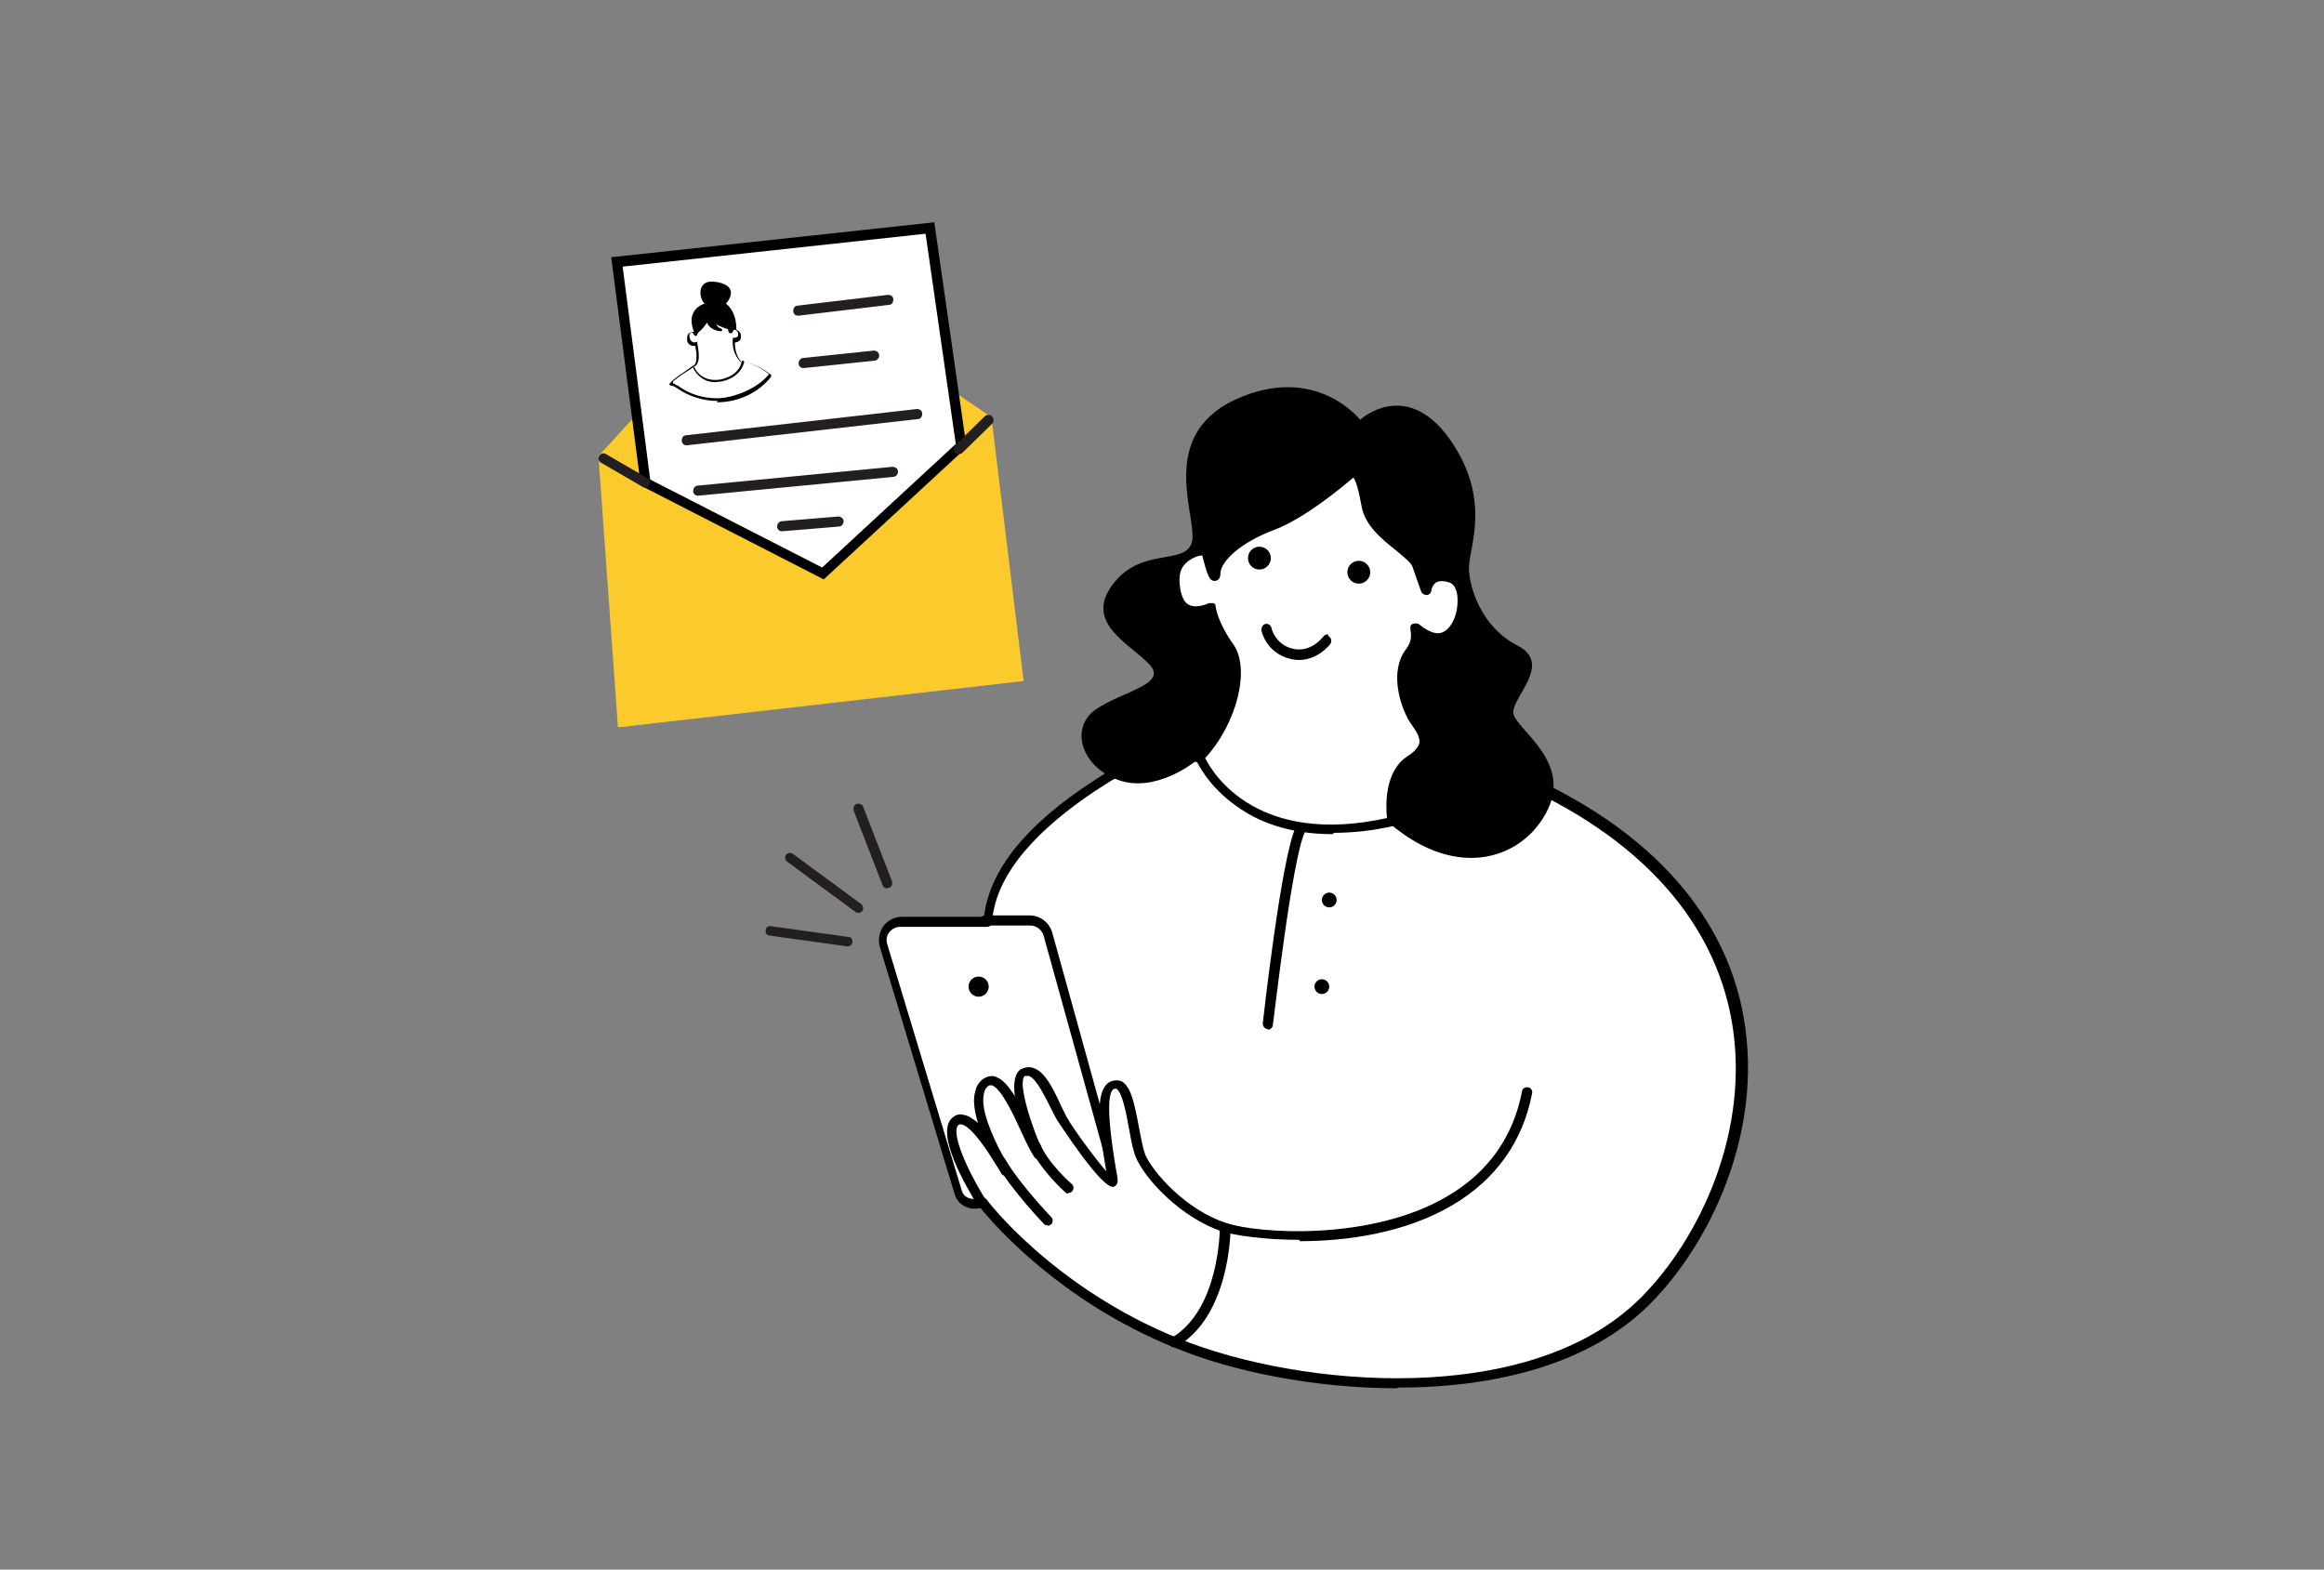 <?xml version="1.0" encoding="UTF-8"?>
<svg id="Layer_1" data-name="Layer 1" xmlns="http://www.w3.org/2000/svg" version="1.1" viewBox="0 0 346 233.7">
  <rect x="0" y="0" width="346" height="233.7" fill="#808080" stroke="none"/>
  <defs>
    <style>
      .cls-1 {
        fill: #000;
      }

      .cls-1, .cls-2, .cls-3, .cls-4 {
        stroke-width: 0px;
      }

      .cls-2 {
        fill: #fbca2d;
      }

      .cls-3 {
        fill: #231f20;
      }

      .cls-4 {
        fill: #fff;
      }
    </style>
  </defs>
  <g id="Layer_40" data-name="Layer 40">
    <g>
      <path class="cls-4" d="M178.5,108.7s-30.4,12-31.4,28.5h-12.9c-1.8,0-3.2,1.8-2.6,3.5l11.1,36.7c.4,1.2,1.6,1.9,2.8,1.7h.8c0-.1,9.9,13.1,28.9,20.8,19,7.7,53.3,10.1,69.7-6.3,16.4-16.4,27.6-56.4-17.2-77.2l-49.2-7.8h0Z"/>
      <path class="cls-1" d="M208,206.7c-12.3,0-24.5-2.5-33-6-17.2-6.9-27.2-18.6-29-20.8h-.3c-1.6.3-3.2-.6-3.6-2.2l-11.1-36.7c-.3-1.1-.1-2.2.5-3.1.7-.9,1.7-1.4,2.8-1.4h12.2c.8-6.9,6.2-13.7,16.4-20.3,7.7-5.1,15.4-8.1,15.5-8.2.1,0,.3,0,.4,0l49.2,7.8c0,0,.1,0,.2,0,22.6,10.5,29.6,25.2,31.4,35.7,3,16.9-4.9,33.6-14,42.7-9.1,9.1-23.3,12.4-37.5,12.4h0ZM146.3,178.3c.2,0,.5.1.6.3,0,.1,10,13.2,28.6,20.7,18,7.3,52.4,10.4,68.8-6.1,8.8-8.8,16.4-25,13.5-41.3-2.6-14.5-13.1-26.5-30.5-34.6l-48.8-7.8c-2.5,1.1-29.8,12.6-30.8,27.8,0,.4-.3.7-.8.7h-12.9c-.6,0-1.2.3-1.6.8-.4.5-.5,1.2-.3,1.8l11.1,36.7c.2.8,1.1,1.3,1.9,1.2h.8c0-.1,0-.1.1-.1h0Z"/>
    </g>
  </g>
  <g id="Layer_43" data-name="Layer 43">
    <path class="cls-1" d="M193.5,184.6c-5.4,0-9.7-.7-11.4-1.2-6.2-2-11.6-7.8-13-11.1-.4-1-.7-2.5-1-4.2-.4-2.2-1-5.5-1.9-6,0,0-.1,0-.3,0-.8.3-1.3,2.6.2,11.7.2,1.1.3,1.6.3,2,0,.5-.3.8-.6.9-1.7.5-8.3-9.8-8.4-9.9-.3-.5-.6-1.1-.9-1.7-.9-1.8-2.2-4.5-3.3-4.9-.2,0-.4,0-.6,0-1,.6.3,5.9,2.7,11.3.2.4,0,.8-.3,1-.3.2-.8.1-1-.2-.5-.8-1.2-2.1-1.9-3.7-1.2-2.6-3-6.5-4.4-7-.2,0-.3,0-.4,0-.4.2-.7.6-.8,1.2-.6,2.2,1.2,6.3,2.7,9.1.6.9,1,1.7,1.2,2.1.2.4,0,.8-.3,1s-.8,0-1-.2c0-.1-.5-.9-1.2-2-1.5-2.4-3.5-5.2-4.8-5.4-.2,0-.3,0-.4.1-1.2,1,1.2,6.6,4.1,11.2.2.4.1.8-.2,1s-.8.1-1-.2c-1.6-2.5-6.5-10.8-3.8-13.1.5-.4,1-.6,1.7-.4.7.1,1.4.6,2.1,1.2-.5-1.7-.8-3.4-.4-4.7.2-1,.8-1.7,1.6-2.1.5-.2,1.1-.3,1.6,0,.9.3,1.8,1.4,2.7,2.8-.4-2.9.5-3.8.9-4,.6-.3,1.2-.4,1.8-.2,1.8.5,3.1,3.3,4.2,5.7.3.6.6,1.2.8,1.6,1,1.8,4.1,6,5.9,8.1h0c-1.3-7.6-1.6-12.4.7-13.4.6-.2,1.1-.2,1.6,0,1.4.8,1.9,3.3,2.6,7,.3,1.6.6,3.1.9,3.9,1.1,2.6,6.1,8.3,12.1,10.2,4.8,1.6,21.6,2.7,32.9-4,6-3.5,9.8-8.8,11.1-15.6,0-.4.5-.7.9-.6.4,0,.7.5.6.9-1.4,7.2-5.4,12.8-11.8,16.6-7.1,4.2-15.8,5.4-22.8,5.4h0Z"/>
    <path class="cls-1" d="M159.1,177.7c-.2,0-.4,0-.5-.2-.2-.1-3.9-3.6-5.1-6.5-.2-.4,0-.8.4-1s.8,0,1,.4c1,2.6,4.6,5.9,4.7,5.9.3.3.3.8,0,1.1-.2.2-.3.2-.6.2h0Z"/>
    <path class="cls-1" d="M155.9,182.4c-.2,0-.4,0-.5-.2-.2-.2-4.6-4.8-7-8.8-.2-.4,0-.8.3-1,.4-.2.8,0,1,.3,2.3,3.8,6.7,8.4,6.8,8.5.3.3.3.8,0,1.1-.2.1-.3.2-.5.2h0Z"/>
    <path class="cls-1" d="M174.8,200.6c-.3,0-.5-.1-.7-.4-.2-.4,0-.8.3-1,7.1-4.1,7.2-16,7.2-16.1,0-.4.3-.8.8-.8h0c.4,0,.8.3.8.8s-.2,12.9-8,17.4c-.1,0-.2.1-.4.1h0Z"/>
    <path class="cls-1" d="M165,172.1c-.3,0-.6-.2-.7-.6l-8.9-32.1c-.2-.9-1.1-1.6-2-1.6h-6.7c-.4,0-.8-.3-.8-.7s.3-.8.7-.8h6.7c0,0,0,0,0,0,1.6,0,3,1.1,3.4,2.7l8.9,32.1c.1.4-.1.8-.5.9,0,0-.1,0-.2,0h0Z"/>
  </g>
  <g id="Layer_42" data-name="Layer 42">
    <path class="cls-1" d="M188.7,153.2h0c-.4,0-.7-.4-.7-.8.1-1,2.8-24.8,4.9-29.2.2-.4.6-.5,1-.4.4.2.5.6.4,1-2,4.2-4.7,28.5-4.8,28.8,0,.4-.4.7-.7.7h0Z"/>
    <circle class="cls-1" cx="197.9" cy="134" r="1.1"/>
    <circle class="cls-1" cx="145.7" cy="146.9" r="1.5"/>
    <circle class="cls-1" cx="196.8" cy="146.9" r="1.1"/>
  </g>
  <g id="Layer_41" data-name="Layer 41">
    <path class="cls-1" d="M202.5,62.5s6.7-6.2,13.2,2.7c6.5,9,3,16.3,3,19.3,0,3,1.9,8.9,7.2,11.6s-.7,7.6-.6,10c.1,2.3,8.6,7,5.2,14.3-3.4,7.3-13.3,11-23.6,2.2l-29-9.2s-5.9,4.8-11.5,2.7-7.1-7.9-3.2-10.5c3.9-2.7,10.8-3.7,7.9-6.7-2.8-3-9.7-6.1-5.5-11.8s10.6-2.9,11.8-6.2-5.5-15.8,6.5-21.4c12-5.5,18.6,3,18.6,3h0Z"/>
  </g>
  <g id="Layer_35" data-name="Layer 35">
    <g>
      <path class="cls-4" d="M201.6,70s-6.9,6.2-12.2,8.2-8.3,5-8.5,7.1-1.3-3.2-1.4-3.4-4.9.2-4.6,4.6c.3,4.4,2.1,5.3,5.4,4,0,0,.3,2.4,2.7,5.8,2.5,3.4.2,11.6-4.4,16.4,0,0,6.2,14.8,28.8,9.5,0,0-1.2-6.8,2.7-9.3,4-2.5.8-5.2,0-6.7-.7-1.3-2.7-6.2-.3-9.3.7-1,1.1-2.2.8-3.4v-.2c0,0,2.2,2.1,4.1,1.5,3.2-1,4.2-8.1,1.1-8.9-3.4-.9-3.5,1.9-3.5,1.9,0,0-.6-1.6-1.3-3.7-.8-2.1-6.9-4.5-7.6-8.9-.7-4.4-1.7-5.2-1.7-5.2h0Z"/>
      <path class="cls-1" d="M198.4,124.2c-6.7,0-11.3-2-14.2-4.1-4.5-3.1-6.1-6.9-6.2-7.1-.1-.3,0-.6.2-.8,4.3-4.4,6.6-12.4,4.4-15.4-1.7-2.3-2.4-4.2-2.7-5.3-1.5.4-2.7.3-3.6-.2-1.2-.8-1.8-2.3-2-4.7-.2-2.4,1.1-4.3,3.5-5.1.9-.3,2.1-.6,2.5,0,0,.1,0,.2.3.9,0,.2.2.7.3,1.1,1.2-2.2,4.3-4.5,8.4-6,5.1-1.9,11.9-8,12-8.1.3-.2.7-.2,1,0,.2.2,1.2,1.3,2,5.7.4,2.4,2.8,4.2,4.7,5.7,1.4,1.1,2.6,2,2.9,3,.3.8.5,1.5.8,2,0,0,.2-.2.3-.3.8-.6,1.9-.7,3.3-.4,1.5.4,2.4,1.8,2.4,3.9,0,2.6-1.2,5.7-3.5,6.5-1.2.4-2.6,0-3.5-.6,0,.9-.4,1.7-1,2.5-2,2.7-.4,7.1.4,8.5.1.2.3.5.5.8.7,1,1.8,2.4,1.4,4-.2,1.1-.9,2-2.2,2.8-3.5,2.2-2.4,8.4-2.4,8.5,0,.4-.2.8-.6.9-3.4.8-6.5,1.1-9.2,1.1h0ZM179.5,113c1.2,2.4,7.9,13,27,8.8-.2-1.9-.4-7.1,3.2-9.3.9-.6,1.4-1.2,1.6-1.8.2-1-.6-2-1.2-2.9-.2-.3-.5-.7-.6-1-1.1-2.1-2.6-6.9-.2-10.1.7-.9.9-1.8.7-2.8v-.2c-.1-.3,0-.7.3-.8s.6-.1.9,0c.6.5,2.2,1.7,3.4,1.3,1.6-.5,2.5-3,2.4-5,0-.7-.2-2.2-1.3-2.5-.6-.2-1.5-.3-2,.1-.5.4-.6,1.1-.6,1.1,0,.3-.3.7-.7.7-.3,0-.7-.2-.8-.5,0,0-.6-1.6-1.3-3.7-.2-.6-1.3-1.5-2.4-2.4-2.1-1.7-4.7-3.7-5.2-6.7-.4-2.3-.8-3.6-1.2-4.2-1.9,1.6-7.3,6.1-11.8,7.8-5.1,1.9-7.9,4.7-8,6.4,0,.3,0,1.1-.8,1.2-.8,0-1.1-.6-1.9-3.8,0,0,0,0,0,0-.6,0-1.7.4-2.5,1.2-.7.7-.9,1.5-.9,2.6.1,1.9.6,3.1,1.3,3.5.7.4,1.7.4,3.1-.2.2,0,.5,0,.7,0,.2.1.3.3.3.6,0,0,.3,2.3,2.6,5.5,2.6,3.6.6,11.8-4.2,17h0Z"/>
    </g>
  </g>
  <g id="Layer_37" data-name="Layer 37">
    <path class="cls-1" d="M197.7,94.7c0,0,.2,0,.2.1.3.2.4.7.2,1,0,.1-2.4,3.2-6,2.3-3.6-.9-4.3-4.1-4.3-4.3,0-.4.2-.8.6-.9s.8.2.9.6c0,.1.6,2.5,3.2,3.1,2.7.6,4.4-1.7,4.5-1.8.2-.3.5-.4.8-.3h0Z"/>
    <circle class="cls-1" cx="187.5" cy="83.1" r="1.7"/>
    <circle class="cls-1" cx="202.3" cy="85.2" r="1.7"/>
  </g>
  <polygon class="cls-2" points="89.1 67.9 114.8 39.9 147.6 62.1 152.4 101.4 92 108.3 89.1 67.9"/>
  <g>
    <polygon class="cls-4" points="91.8 39.1 96.1 71.9 122.5 85.4 143.1 66.4 138.5 34 91.8 39.1"/>
    <path class="cls-1" d="M122.7,86.3l-27.3-14-4.4-34,48.1-5.2,4.8,33.5-.3.3-21,19.4ZM96.8,71.4l25.6,13.1,19.9-18.4-4.5-31.3-45.1,4.9,4.1,31.7Z"/>
  </g>
  <path class="cls-3" d="M118.8,47c-.4,0-.7-.3-.7-.7,0-.4.2-.8.7-.8l13.4-1.6c.4,0,.8.2.8.7,0,.4-.2.8-.7.8l-13.4,1.6s0,0,0,0Z"/>
  <path class="cls-3" d="M119.6,54.8c-.4,0-.7-.3-.7-.7,0-.4.3-.8.7-.8l10.5-1.1c.4,0,.8.3.8.7,0,.4-.3.8-.7.8l-10.5,1.1s0,0,0,0Z"/>
  <path class="cls-3" d="M102.2,66.3c-.4,0-.7-.3-.7-.7,0-.4.2-.8.7-.8l34.3-3.9c.4,0,.8.2.8.7,0,.4-.2.8-.7.8l-34.3,3.9s0,0,0,0Z"/>
  <path class="cls-3" d="M103.9,73.8c-.4,0-.7-.3-.7-.7,0-.4.3-.8.7-.8l29-2.8c.4,0,.8.3.8.7,0,.4-.3.8-.7.8l-29,2.8s0,0,0,0Z"/>
  <path class="cls-3" d="M116.4,79.1c-.4,0-.7-.3-.7-.7,0-.4.3-.8.7-.8l8.4-.7c.4,0,.8.3.8.7,0,.4-.3.8-.7.8l-8.4.7s0,0,0,0Z"/>
  <path class="cls-3" d="M96.1,72.6c-.1,0-.3,0-.4-.1l-6.2-3.6c-.4-.2-.5-.7-.3-1,.2-.4.7-.5,1-.3l6.2,3.6c.4.2.5.7.3,1-.1.2-.4.4-.6.4Z"/>
  <path class="cls-3" d="M142.7,67.6c-.2,0-.4,0-.5-.2-.3-.3-.3-.8,0-1.1l4.4-4.3c.3-.3.8-.3,1.1,0,.3.3.3.8,0,1.1l-4.4,4.3c-.1.1-.3.2-.5.2Z"/>
  <g id="Layer_47" data-name="Layer 47">
    <path class="cls-1" d="M106.7,42c-3-.6-2.7,2.4-1.8,3.2,0,0-3.3.9-1.3,4.8l6-.4s.4-2.8-1.5-4.4c0,0,2.3-2.5-1.3-3.2h0Z"/>
    <g>
      <path class="cls-4" d="M114.9,55.8c-1.8,2.3-4.7,3.8-8,3.8s-4.4-.7-6-1.9c-.1,0-.2-.1-.4-.2-.2,0-.4-.1-.7-.1,1-1.1,2.9-2.2,3.6-2.7.9-.6.3-3.3.3-3.3,0,0-1,.3-1.2-.8-.2-1.1.8-1,.8-1,0,.3.4.7.4.5s.2-.6.6-.9c.4-.3,1.2-1.5,1.2-1.5.3,1.7,2,1.6,2,1.6-.5,0-1.1-1.2-1.2-1.3.1.2,2.2.9,2.4,1s.2.6.3.6c.1,0,0-.2.2-.4.2-.3,1.2,0,1.1.8,0,.8-.9.6-.9.6-.2,2.3,1.1,3.3,1.1,3.3,1.7,0,3.6,1.3,4.3,1.9h0Z"/>
      <path class="cls-1" d="M106.9,59.7c-2.2,0-4.4-.7-6.1-1.9,0,0-.2-.1-.3-.2h0c-.1-.1-.3-.1-.6-.2,0,0-.1,0-.2-.1s0-.1,0-.2c.8-.9,2.2-1.7,3-2.3.2-.2.5-.3.6-.4.6-.4.4-2.1.2-2.9-.2,0-.5,0-.7-.1-.3-.2-.5-.4-.5-.8s0-.7.2-.9c.3-.3.8-.3.8-.3,0,0,.2,0,.2.2s0,0,0,.2c.1-.2.3-.5.6-.7.3-.2.9-1.1,1.2-1.4,0,0,.1,0,.2,0s.1,0,.1.1c.2.8.7,1.2,1.1,1.3-.4-.4-.6-.9-.6-.9,0,0,0-.2,0-.2s.2,0,.2,0c.2.2,2.1.8,2.3.9.2,0,.2.2.3.4,0,0,0,0,0-.1.1-.2.4-.2.7-.1.4.1.8.5.7,1.1,0,.3-.1.5-.3.6-.2.1-.4.2-.6.2h0c0,1.8.8,2.7,1,2.9,1.8,0,3.7,1.4,4.4,1.9,0,0,0,.2,0,.3-1.9,2.4-4.9,3.8-8.1,3.8h0ZM100.2,57.1c.1,0,.2,0,.3.1h0c.1.1.2.2.4.2,1.7,1.3,3.8,1.9,5.9,1.9s5.9-1.3,7.7-3.6c-.8-.6-2.5-1.8-4.1-1.8s0,0-.1,0c0,0-1.4-1.1-1.2-3.5,0,0,0-.1,0-.1s.1,0,.1,0c0,0,.3,0,.5-.1.1,0,.2-.2.2-.4,0-.4-.2-.6-.5-.7-.2,0-.3,0-.3,0,0,.1-.1.2-.1.3,0,0,0,.3-.3.2-.2,0-.2-.2-.3-.4,0,0,0-.2,0-.2-.2,0-1.2-.4-1.8-.7.2.3.5.6.7.6,0,0,.2,0,.2.2s0,.2-.2.2c0,0-1.6,0-2.1-1.4-.3.4-.7,1-1,1.2-.3.2-.5.6-.5.7,0,.1,0,.2,0,.2,0,0-.1,0-.2,0-.1,0-.3-.3-.4-.5-.1,0-.3,0-.4.2-.1.1-.1.3,0,.6,0,.3.2.5.4.6.3.2.6,0,.6,0,0,0,0,0,.1,0s0,0,0,.1c0,.3.7,2.8-.3,3.5-.2.1-.4.2-.6.4-.8.5-1.9,1.2-2.7,1.9h0ZM108.7,49.1h0,0Z"/>
    </g>
    <path class="cls-1" d="M106.5,56.9c-2.4,0-3.3-2.1-3.3-2.1,0,0,0-.2,0-.2s.2,0,.2.1,1,2.3,3.9,1.8c2.8-.6,3.1-2.5,3.1-2.6,0-.1.1-.2.2-.2s.2.1.2.2c0,0-.4,2.3-3.4,2.9-.3,0-.7.1-.9.1h0Z"/>
  </g>
  <path class="cls-3" d="M132.1,132.3c-.3,0-.6-.2-.7-.5l-4.3-11.1c-.1-.4,0-.8.4-1,.4-.1.8,0,1,.4l4.3,11.1c.1.4,0,.8-.4,1,0,0-.2,0-.3,0Z"/>
  <path class="cls-3" d="M127.8,135.9c-.2,0-.3,0-.4-.1l-10.2-7.5c-.3-.2-.4-.7-.2-1,.2-.3.7-.4,1-.2l10.2,7.5c.3.2.4.7.2,1-.1.2-.4.3-.6.3Z"/>
  <path class="cls-3" d="M126.2,140.9s0,0-.1,0l-11.5-1.6c-.4,0-.7-.4-.6-.8,0-.4.4-.7.8-.6l11.5,1.6c.4,0,.7.4.6.8,0,.4-.4.6-.7.6Z"/>
</svg>